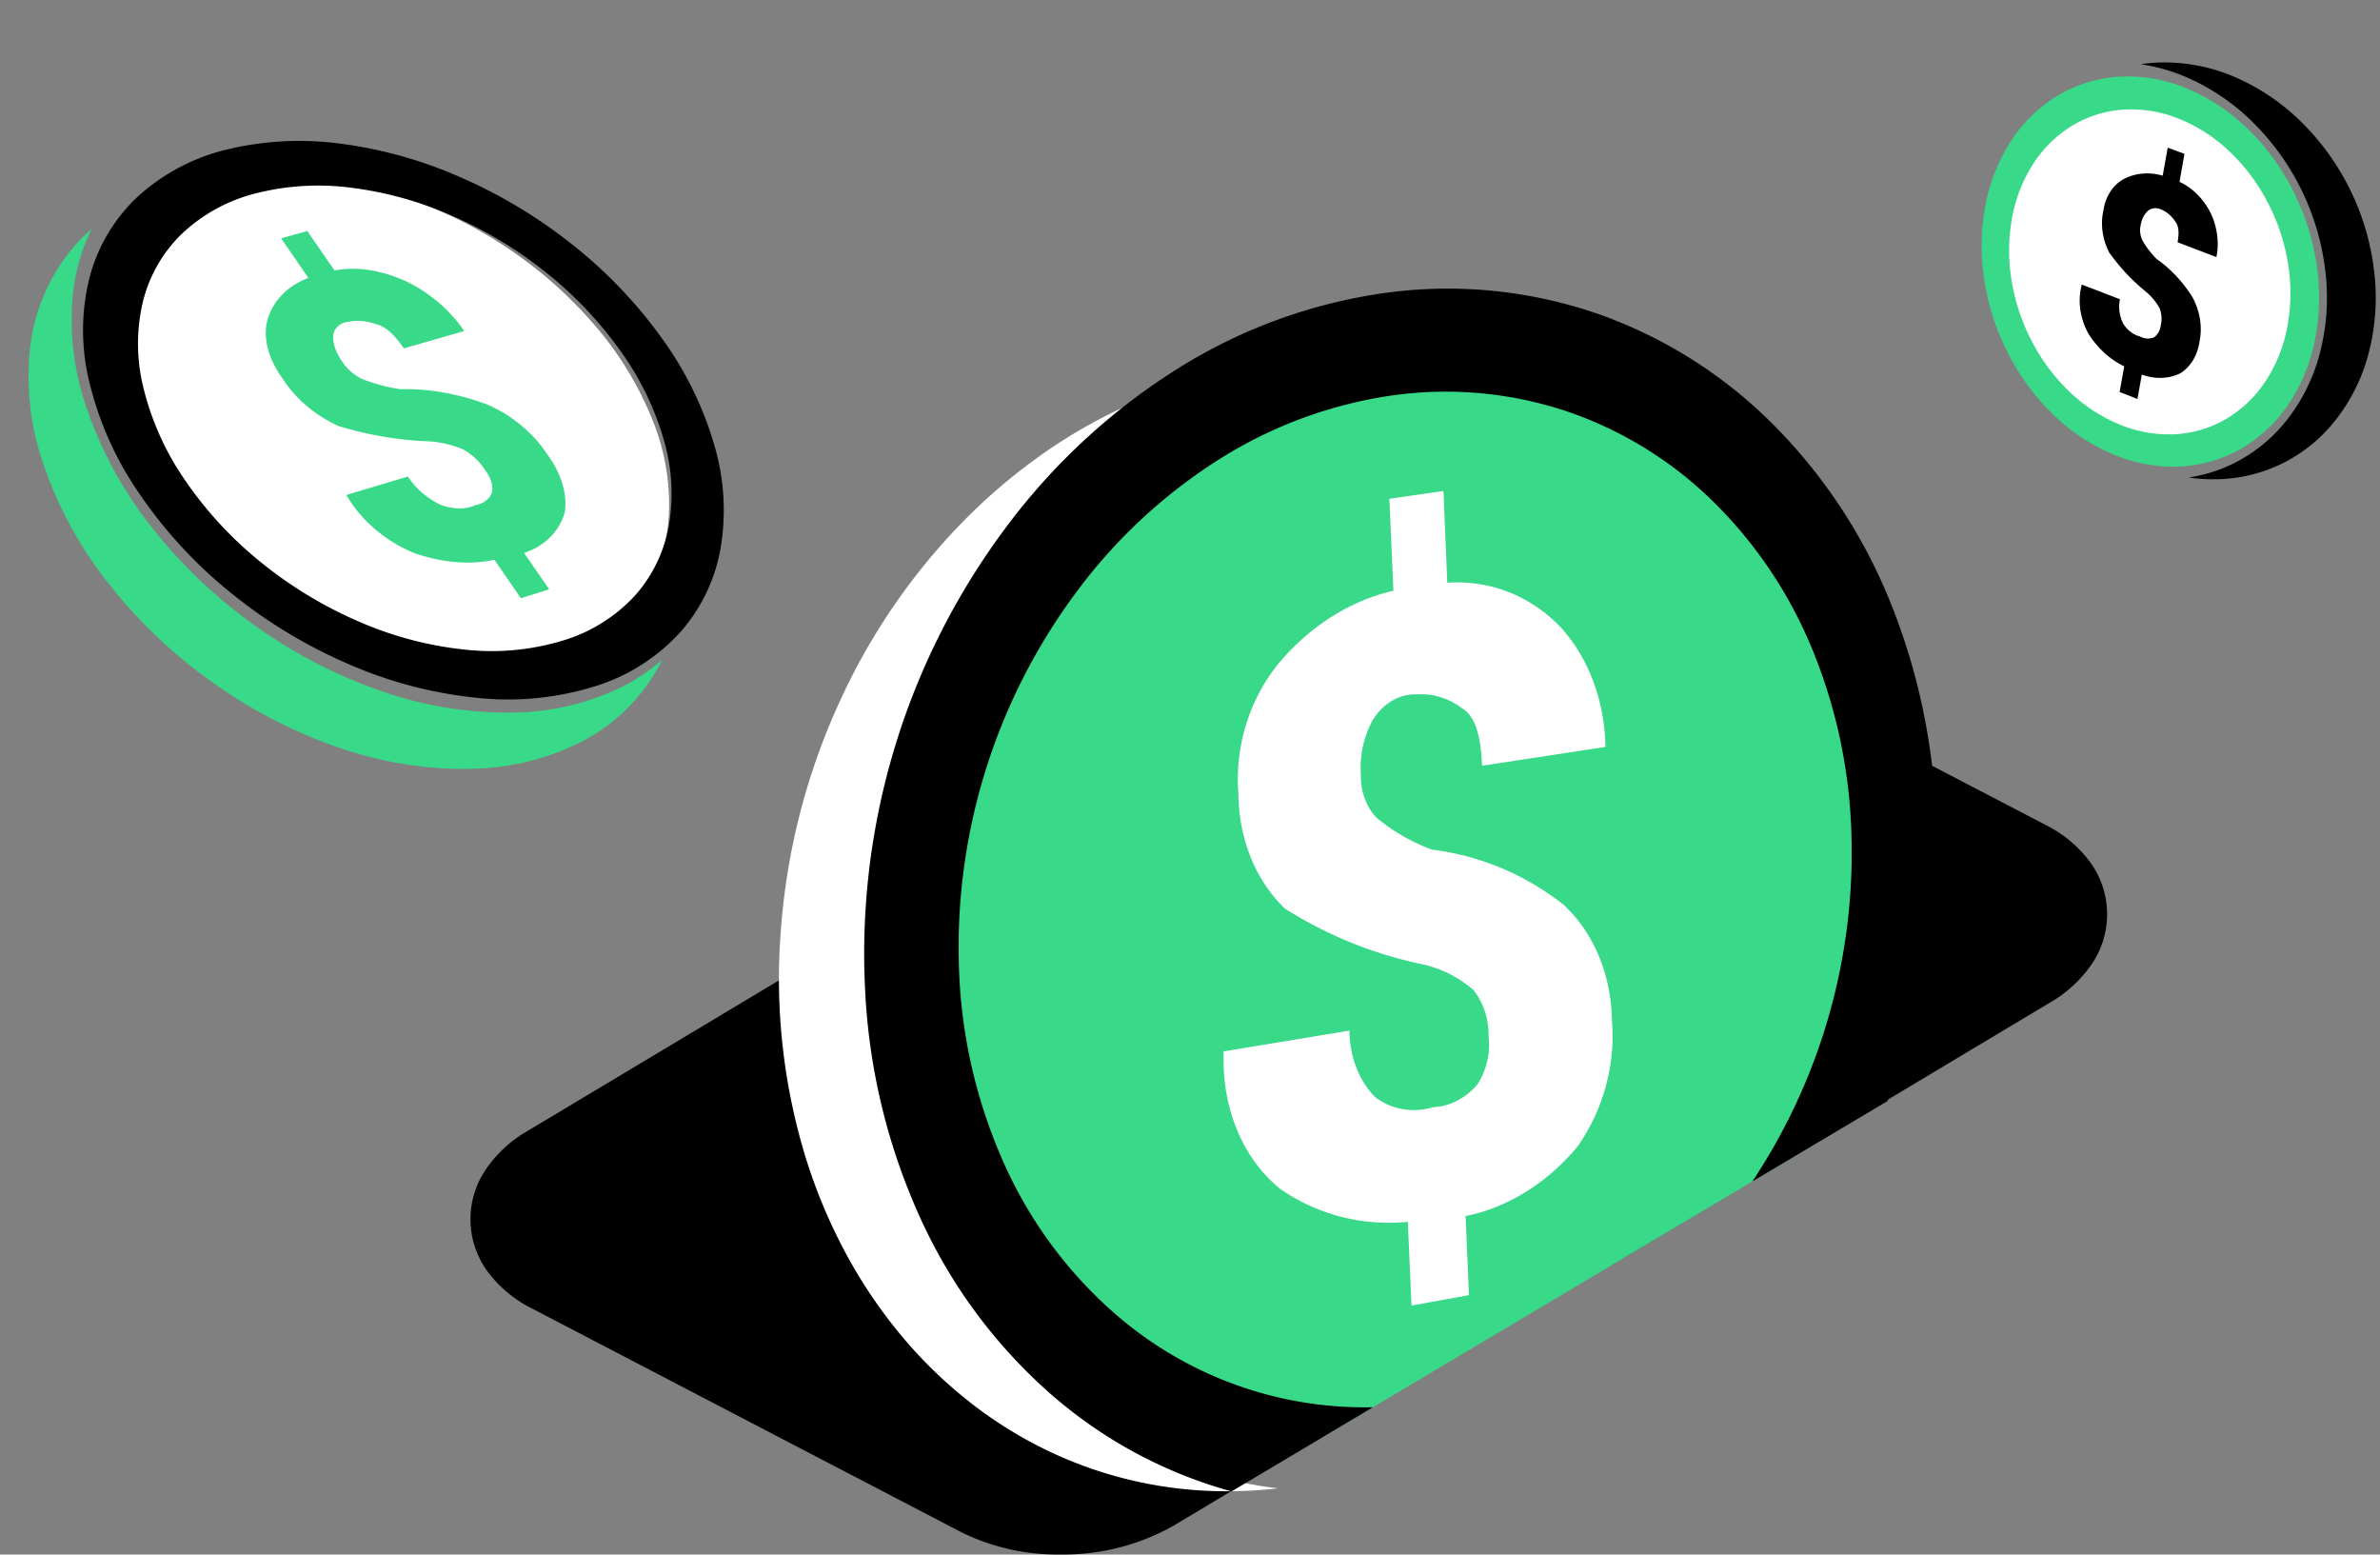 <svg xmlns="http://www.w3.org/2000/svg" xmlns:xlink="http://www.w3.org/1999/xlink" width="220.549" height="144.019" viewBox="0 0 220.549 144.019"><rect x="0" y="0" width="220.549" height="144.019" fill="#808080" stroke="none"/><defs><clipPath id="a"><path d="M-655.806,588.362l72.966-43.409-.072-87.258h-156.6L-707.3,547.02Z" transform="translate(813)" fill="none"/></clipPath></defs><g transform="translate(-61 -455.511)"><g transform="translate(61 468.063)"><path d="M24.636.389A32.229,32.229,0,0,1,34.649,2.24a39.887,39.887,0,0,1,9.369,4.753,39.4,39.4,0,0,1,7.793,6.984,31.111,31.111,0,0,1,5.25,8.592,20.766,20.766,0,0,1,1.574,8.714A14.149,14.149,0,0,1,50.527,43.6a20.794,20.794,0,0,1-8.889,1.988A31.5,31.5,0,0,1,31.23,43.9a39.765,39.765,0,0,1-9.866-4.931,39.233,39.233,0,0,1-8.12-7.388,30.325,30.325,0,0,1-5.212-9A19.813,19.813,0,0,1,6.853,13.7a14.179,14.179,0,0,1,2.8-7.092,14.94,14.94,0,0,1,6.13-4.643A21.773,21.773,0,0,1,24.636.389Z" transform="translate(3.356 3.669)" fill="#fff"/><path d="M61.4,18.877a43.179,43.179,0,0,0-8.417-8.814,46.694,46.694,0,0,0-10.326-6.2A40.422,40.422,0,0,0,31.575.762,28.583,28.583,0,0,0,20.9,1.332a18.652,18.652,0,0,0-8.249,4.438A15.7,15.7,0,0,0,8.291,13.19a20.091,20.091,0,0,0-.058,9.463,30.829,30.829,0,0,0,4.642,10.472A42.564,42.564,0,0,0,21.6,42.538a46.5,46.5,0,0,0,10.954,6.545A39.577,39.577,0,0,0,44.221,52.1a27.13,27.13,0,0,0,10.886-1.062,17.79,17.79,0,0,0,7.933-5.02,15.892,15.892,0,0,0,3.732-7.756,21.208,21.208,0,0,0-.523-9.385A32.047,32.047,0,0,0,61.4,18.877ZM52.178,46.786a22.693,22.693,0,0,1-9.056.85,33.03,33.03,0,0,1-9.683-2.523,38.753,38.753,0,0,1-9.082-5.43,35.5,35.5,0,0,1-7.246-7.8A25.793,25.793,0,0,1,13.249,23.2a16.851,16.851,0,0,1,.013-7.874,13.123,13.123,0,0,1,3.577-6.206,15.486,15.486,0,0,1,6.832-3.751,23.6,23.6,0,0,1,8.913-.524,33.523,33.523,0,0,1,9.279,2.577,38.794,38.794,0,0,1,8.649,5.2,35.8,35.8,0,0,1,7.027,7.4,26.615,26.615,0,0,1,4.028,8.367,17.586,17.586,0,0,1,.4,7.826,13.219,13.219,0,0,1-3.153,6.44A14.875,14.875,0,0,1,52.178,46.786Z" transform="translate(0 0)"/><path d="M24.35,16.149q-1.01-.37-2.022-.644t-2.012-.449q-1-.175-1.984-.251a18.445,18.445,0,0,0-1.937-.048q-.441-.063-.887-.153t-.893-.21q-.447-.119-.9-.265t-.894-.32a4.726,4.726,0,0,1-1.083-.724,4.4,4.4,0,0,1-.443-.455,3.881,3.881,0,0,1-.357-.5,5.026,5.026,0,0,1-.347-.557,4.331,4.331,0,0,1-.252-.566,3.634,3.634,0,0,1-.155-.563,3.045,3.045,0,0,1-.053-.551,1.478,1.478,0,0,1,.126-.529,1.349,1.349,0,0,1,.3-.422,1.535,1.535,0,0,1,.453-.3A2.02,2.02,0,0,1,11.6,8.5a3.941,3.941,0,0,1,.606-.072,4.643,4.643,0,0,1,.641.018,5.359,5.359,0,0,1,.663.107,6.021,6.021,0,0,1,.675.194,2.58,2.58,0,0,1,.646.276,3.757,3.757,0,0,1,.62.467,6.483,6.483,0,0,1,.612.652c.2.248.412.525.624.832l5.591-1.606a12.063,12.063,0,0,0-1.052-1.358,13.406,13.406,0,0,0-1.26-1.234A14.214,14.214,0,0,0,16.96,4.793a13.5,13.5,0,0,0-1.727-.671,12.036,12.036,0,0,0-1.722-.4A10.242,10.242,0,0,0,11.839,3.6a8.386,8.386,0,0,0-1.575.161L7.74.1,5.316.776,7.841,4.447a7.036,7.036,0,0,0-1.287.631,6.128,6.128,0,0,0-1.068.845,5.7,5.7,0,0,0-.829,1.042,5.761,5.761,0,0,0-.569,1.22,4.6,4.6,0,0,0-.194,1.3,5.724,5.724,0,0,0,.166,1.392,7.3,7.3,0,0,0,.515,1.433,9.075,9.075,0,0,0,.853,1.422,10.521,10.521,0,0,0,1.011,1.349A11.874,11.874,0,0,0,7.68,16.3a12.58,12.58,0,0,0,1.43,1.047,12.464,12.464,0,0,0,1.575.841q1.023.3,2.043.543t2.027.413q1.008.174,2,.282t1.968.149q.414.009.839.06t.855.144q.43.093.863.226t.862.306a5.768,5.768,0,0,1,1.162.837,5.394,5.394,0,0,1,.48.508,4.88,4.88,0,0,1,.4.553,3.842,3.842,0,0,1,.34.512,3.2,3.2,0,0,1,.232.524,2.589,2.589,0,0,1,.119.521,2.092,2.092,0,0,1,0,.5,1.753,1.753,0,0,1-.232.451,1.771,1.771,0,0,1-.349.364,2.015,2.015,0,0,1-.455.266,2.472,2.472,0,0,1-.548.159,3.089,3.089,0,0,1-.7.223,3.88,3.88,0,0,1-.786.068,4.8,4.8,0,0,1-.842-.088,5.672,5.672,0,0,1-.872-.243,7.667,7.667,0,0,1-1.72-1.125,7.3,7.3,0,0,1-.716-.711,6.555,6.555,0,0,1-.59-.785l-5.715,1.714.144.211a11.282,11.282,0,0,0,1.184,1.626,12.819,12.819,0,0,0,1.485,1.447,13.476,13.476,0,0,0,1.724,1.215,13.094,13.094,0,0,0,1.9.931,16.775,16.775,0,0,0,1.916.519,14.9,14.9,0,0,0,1.876.269,12.875,12.875,0,0,0,1.8.016,10.9,10.9,0,0,0,1.7-.238l2.45,3.564,2.622-.826-2.319-3.365a6.667,6.667,0,0,0,1.31-.6,5.749,5.749,0,0,0,1.075-.833,5.34,5.34,0,0,0,.82-1.04,5.448,5.448,0,0,0,.545-1.225,5.3,5.3,0,0,0,.059-1.331,6.6,6.6,0,0,0-.267-1.393,8.239,8.239,0,0,0-.578-1.411,9.942,9.942,0,0,0-.875-1.385,11.377,11.377,0,0,0-1.094-1.4A12.634,12.634,0,0,0,27.5,18.058a13.166,13.166,0,0,0-1.5-1.065A12.854,12.854,0,0,0,24.35,16.149Z" transform="translate(20.737 8.75)" fill="#38d989"/></g><path d="M860.962,60.241a35.594,35.594,0,0,1-11.6-2.049,45.417,45.417,0,0,1-11.553-6.011,46.152,46.152,0,0,1-9.492-9.012,36.939,36.939,0,0,1-6.06-10.974A24.817,24.817,0,0,1,820.934,21.4a17.537,17.537,0,0,1,3.327-8.6,16.843,16.843,0,0,1,2.4-2.6,18.23,18.23,0,0,0-1.731,5.984,24.817,24.817,0,0,0,1.323,10.791,36.943,36.943,0,0,0,6.06,10.974,46.153,46.153,0,0,0,9.492,9.012,45.391,45.391,0,0,0,11.553,6.011,35.6,35.6,0,0,0,11.6,2.049c.2,0,.394,0,.589-.006a23.409,23.409,0,0,0,10.391-2.447,18.009,18.009,0,0,0,3.586-2.432,16.9,16.9,0,0,1-.822,1.477,17.081,17.081,0,0,1-6.764,6.163,23.408,23.408,0,0,1-10.391,2.447C861.356,60.239,861.158,60.241,860.962,60.241Z" transform="translate(-757.167 466.511)" fill="#38d989"/><path d="M864.633,87.379l-.3,0a20.092,20.092,0,0,1-8.712-2l-.035-.016-.034-.017-11.79-6.139-2.054-1.069-2.052-1.069-14.954-7.793-2.055-1.07L820.6,67.139l-4.921-2.563a11.511,11.511,0,0,1-4.012-3.307,8.191,8.191,0,0,1-.259-9.539,11.747,11.747,0,0,1,3.87-3.582l39.038-23.371.035-.021.027-.015c.892-.512,27.951-16.621,42.154-25.078l.031-.019.032-.018A20.767,20.767,0,0,1,906.694-3l.346,0,.291,0a20.112,20.112,0,0,1,8.717,2l.035.017.034.018L955.99,19.8A11.512,11.512,0,0,1,960,23.111a8.194,8.194,0,0,1,.261,9.542,11.744,11.744,0,0,1-3.871,3.582L951.1,39.4l-1.985,1.188-1.986,1.19-15.089,9.034L930.059,52l-1.989,1.191-10.711,6.414-.034.02-.034.019c-.538.3-6.242,3.613-8.416,4.875l-1.97,1.18-1.986,1.19-15.089,9.034-1.982,1.188L885.861,78.3l-10.712,6.414-.033.02-.035.019a20.743,20.743,0,0,1-10.1,2.626C864.867,87.382,864.75,87.382,864.633,87.379Z" transform="translate(-705.405 512.148)"/><path d="M839.185,38.884h0l-.247,0a15.921,15.921,0,0,1-2.032-.164,14.135,14.135,0,0,0,4.033-1.241,14.448,14.448,0,0,0,5.051-4.067,16.842,16.842,0,0,0,3.058-6.144,20.37,20.37,0,0,0,.531-7.6,23.17,23.17,0,0,0-6.7-13.832,20.1,20.1,0,0,0-6.022-4.13A17.057,17.057,0,0,0,832.463.431a15.032,15.032,0,0,1,2-.164l.24,0A16.505,16.505,0,0,1,841.369,1.7a20.1,20.1,0,0,1,6.022,4.13A23.17,23.17,0,0,1,854.1,19.665a20.371,20.371,0,0,1-.531,7.6,16.831,16.831,0,0,1-3.058,6.144,14.248,14.248,0,0,1-11.321,5.475Z" transform="translate(-573.088 461.028)"/><path d="M45.423,106.37a38.18,38.18,0,0,1-16.063-3.487A39.232,39.232,0,0,1,21.8,98.3a42.1,42.1,0,0,1-6.479-6.228,45.842,45.842,0,0,1-5.24-7.731,50.1,50.1,0,0,1-3.753-8.976,56.541,56.541,0,0,1-2.274-20.9A61.415,61.415,0,0,1,9.408,33.432a58.583,58.583,0,0,1,11.6-16.968,53.114,53.114,0,0,1,7.535-6.354,48.093,48.093,0,0,1,8.4-4.67,41.935,41.935,0,0,1,16.6-3.486c.575,0,1.157.013,1.731.037.976.042,1.96.121,2.923.235A42.836,42.836,0,0,0,46.272,5.441a48.094,48.094,0,0,0-8.4,4.67,53.114,53.114,0,0,0-7.535,6.354,58.568,58.568,0,0,0-11.6,16.968,61.415,61.415,0,0,0-5.358,21.026,56.541,56.541,0,0,0,2.274,20.9,50.087,50.087,0,0,0,3.753,8.976,45.858,45.858,0,0,0,5.24,7.731A42.072,42.072,0,0,0,31.125,98.3a39.243,39.243,0,0,0,7.564,4.585,38.044,38.044,0,0,0,11.43,3.215c-1.1.127-2.2.21-3.282.247C46.367,106.361,45.892,106.37,45.423,106.37Z" transform="translate(129.303 487.297)" fill="#fff"/><g transform="translate(14.596 7.304)" clip-path="url(#a)"><g transform="translate(117.803 466.481)"><path d="M42.109,17.14A41.359,41.359,0,0,1,59.855,13.2,37.552,37.552,0,0,1,76.18,17.074,39.506,39.506,0,0,1,89.344,27.66a46.235,46.235,0,0,1,8.4,16.275,54.622,54.622,0,0,1,2,19.134,59.588,59.588,0,0,1-4.37,18.525A57.873,57.873,0,0,1,85.457,97.65,50.513,50.513,0,0,1,70.71,109.3a42.216,42.216,0,0,1-17.187,4.785,37.75,37.75,0,0,1-16.487-2.817,38.9,38.9,0,0,1-13.926-9.883,45.312,45.312,0,0,1-9.357-16.35,54.1,54.1,0,0,1-2.559-19.975,59.531,59.531,0,0,1,4.535-19.591A57.629,57.629,0,0,1,26.4,28.7,49.72,49.72,0,0,1,42.109,17.14Z" transform="translate(4.248 0.823)" fill="#38d989"/><g transform="translate(8.683 8.47)"><path d="M108.009,56.96a58.565,58.565,0,0,0-4.444-20.69A49.509,49.509,0,0,0,92.73,20.127a43.174,43.174,0,0,0-15.877-10,42.59,42.59,0,0,0-19.5-2.056,48.793,48.793,0,0,0-19.576,7.043A58.722,58.722,0,0,0,21.932,29.7,65.926,65.926,0,0,0,8.772,72.766,57.579,57.579,0,0,0,14.1,94.3a48.247,48.247,0,0,0,12,15.95,42.527,42.527,0,0,0,16.68,8.922,43.035,43.035,0,0,0,19.456.64A49.946,49.946,0,0,0,80.9,111.955,59.544,59.544,0,0,0,95.571,97.585a65.959,65.959,0,0,0,9.469-18.926,65.452,65.452,0,0,0,2.969-21.7ZM61.843,110.708a35.189,35.189,0,0,1-30.061-8.134,40.265,40.265,0,0,1-9.918-13.307,48.039,48.039,0,0,1-4.369-17.888A55.109,55.109,0,0,1,28.45,35.7a49.148,49.148,0,0,1,13.1-12.142A40.881,40.881,0,0,1,57.772,17.6a35.413,35.413,0,0,1,16.263,1.577,35.811,35.811,0,0,1,13.3,8.252,41.06,41.06,0,0,1,9.1,13.455,48.641,48.641,0,0,1,3.732,17.324A55,55,0,0,1,89.751,92.222a49.558,49.558,0,0,1-12.3,11.993,41.527,41.527,0,0,1-15.608,6.493Z" transform="translate(-8.683 -7.731)"/><path d="M38.4,40.451a25.07,25.07,0,0,0-2.765-1.885,24.561,24.561,0,0,0-9.408-3.2q-.695-.252-1.365-.566t-1.317-.684q-.644-.372-1.261-.8t-1.2-.914a4.947,4.947,0,0,1-.633-.838,5.42,5.42,0,0,1-.458-.97,5.919,5.919,0,0,1-.272-1.071,6.366,6.366,0,0,1-.075-1.141,9,9,0,0,1,0-1.257,9.359,9.359,0,0,1,1.035-3.634,5.5,5.5,0,0,1,.8-1.069,4.963,4.963,0,0,1,.985-.8,4.386,4.386,0,0,1,1.113-.488,3.924,3.924,0,0,1,1.182-.144,6.385,6.385,0,0,1,1.134.025,6.222,6.222,0,0,1,2.131.636,6.379,6.379,0,0,1,.959.6,2.652,2.652,0,0,1,.822.761,4.3,4.3,0,0,1,.561,1.15,8.937,8.937,0,0,1,.344,1.533,18.932,18.932,0,0,1,.166,1.908l11.436-1.744A18.853,18.853,0,0,0,42,22.732a17.6,17.6,0,0,0-.81-2.935,16.217,16.217,0,0,0-1.283-2.674,14.885,14.885,0,0,0-1.73-2.34A13.868,13.868,0,0,0,35.92,12.87a13.171,13.171,0,0,0-2.553-1.349,12.97,12.97,0,0,0-2.777-.752,13.285,13.285,0,0,0-2.935-.124l-.353-8.5-5.011.722.373,8.521a17.688,17.688,0,0,0-2.948.953,19.082,19.082,0,0,0-2.8,1.47,20.583,20.583,0,0,0-2.593,1.952,22.037,22.037,0,0,0-2.331,2.4,16.539,16.539,0,0,0-1.761,2.673,17.249,17.249,0,0,0-1.878,6.1,16.626,16.626,0,0,0-.054,3.2,16.736,16.736,0,0,0,.3,3.089,15.5,15.5,0,0,0,.844,2.87A14.156,14.156,0,0,0,10.8,38.671a12.913,12.913,0,0,0,1.822,2.173q1.444.911,2.949,1.686t3.052,1.409q1.551.635,3.148,1.13t3.227.848A10.823,10.823,0,0,1,28.918,47.5a11.144,11.144,0,0,1,1.147.86,6.028,6.028,0,0,1,.627.952,6.574,6.574,0,0,1,.452,1.072,7.153,7.153,0,0,1,.269,1.165,7.687,7.687,0,0,1,.077,1.231,6.374,6.374,0,0,1,.025,1.132,6.692,6.692,0,0,1-.173,1.126,6.818,6.818,0,0,1-.362,1.087,6.735,6.735,0,0,1-.542,1.017,6.594,6.594,0,0,1-.884.85,6.038,6.038,0,0,1-.99.642,5.483,5.483,0,0,1-1.065.417,5.011,5.011,0,0,1-1.108.175,6.456,6.456,0,0,1-1.44.262,6.032,6.032,0,0,1-1.416-.074,5.856,5.856,0,0,1-1.346-.4,5.952,5.952,0,0,1-1.231-.725,7.717,7.717,0,0,1-1-1.269,8.47,8.47,0,0,1-.738-1.477,9.29,9.29,0,0,1-.463-1.643,10.056,10.056,0,0,1-.168-1.761L6.909,54.069l.022.47a17.639,17.639,0,0,0,.3,3.627A16.1,16.1,0,0,0,8.241,61.5,14.5,14.5,0,0,0,9.9,64.415,13.148,13.148,0,0,0,12.166,66.8a17.743,17.743,0,0,0,2.721,1.551,17.538,17.538,0,0,0,5.969,1.54A18.238,18.238,0,0,0,24,69.855l.342,7.755,5.325-.965-.313-7.324a16.274,16.274,0,0,0,2.873-.863,17.663,17.663,0,0,0,2.723-1.385,19.156,19.156,0,0,0,2.517-1.87,20.594,20.594,0,0,0,2.254-2.318,17.657,17.657,0,0,0,1.548-2.665,18.049,18.049,0,0,0,1.065-2.882,17.837,17.837,0,0,0,.559-3.008,17.062,17.062,0,0,0,.026-3.052,17.035,17.035,0,0,0-.333-3.143,15.644,15.644,0,0,0-.886-2.91,14.2,14.2,0,0,0-1.409-2.591A12.913,12.913,0,0,0,38.4,40.451Z" transform="translate(26.378 16.597)" fill="#fff"/></g></g></g><g transform="translate(239.397 455.511)"><path d="M14.453.191a14.154,14.154,0,0,1,5.868,1.225,17.19,17.19,0,0,1,5.112,3.5A19.54,19.54,0,0,1,31.12,16.593a17.193,17.193,0,0,1-.45,6.419,14.3,14.3,0,0,1-2.595,5.2,12.174,12.174,0,0,1-9.841,4.654,14.3,14.3,0,0,1-5.791-1.346,17.307,17.307,0,0,1-4.978-3.509A19.55,19.55,0,0,1,1.927,16.581a17.281,17.281,0,0,1,.374-6.3A14.428,14.428,0,0,1,4.761,5.1,12.434,12.434,0,0,1,8.937,1.551,12.243,12.243,0,0,1,14.453.191Z" transform="translate(4.708 9.088)" fill="#fff"/><g transform="translate(0 0)"><path d="M36.185,31.179a20.455,20.455,0,0,0,.01-7.189,22.533,22.533,0,0,0-2.34-6.776,21.348,21.348,0,0,0-4.282-5.582,17.711,17.711,0,0,0-5.793-3.625,14.03,14.03,0,0,0-6.243-.869,12.521,12.521,0,0,0-5.5,1.879,13.564,13.564,0,0,0-4.191,4.22,16.708,16.708,0,0,0-2.324,6.171,20.471,20.471,0,0,0,.045,7.037,22.474,22.474,0,0,0,2.285,6.606,21.347,21.347,0,0,0,4.148,5.483,17.815,17.815,0,0,0,5.652,3.651,14.2,14.2,0,0,0,6.175,1.025,12.543,12.543,0,0,0,5.557-1.7,13.425,13.425,0,0,0,4.331-4.12A16.514,16.514,0,0,0,36.185,31.179Zm-18.035,8.2a14.832,14.832,0,0,1-4.72-3.04,17.783,17.783,0,0,1-3.466-4.576,18.727,18.727,0,0,1-1.908-5.517,17.053,17.053,0,0,1-.033-5.875,13.93,13.93,0,0,1,1.955-5.134,11.322,11.322,0,0,1,3.5-3.5,10.465,10.465,0,0,1,4.586-1.557,11.724,11.724,0,0,1,5.193.722,14.71,14.71,0,0,1,4.826,3.015,17.739,17.739,0,0,1,3.563,4.645A18.722,18.722,0,0,1,33.593,24.2a16.987,16.987,0,0,1-.015,5.983,13.775,13.775,0,0,1-2.052,5.17,11.2,11.2,0,0,1-3.6,3.441A10.45,10.45,0,0,1,23.3,40.222,11.818,11.818,0,0,1,18.15,39.379Z" fill="#38d989"/><path d="M13.959,16.163q-.333-.54-.713-1.037t-.8-.947a11.834,11.834,0,0,0-.876-.847,11.169,11.169,0,0,0-.944-.738q-.191-.19-.37-.395t-.346-.421q-.167-.217-.321-.446T9.3,10.864a2.284,2.284,0,0,1-.131-.352,2.234,2.234,0,0,1-.07-.363,2.109,2.109,0,0,1-.008-.362,1.932,1.932,0,0,1,.055-.351,2.564,2.564,0,0,1,.087-.373,2.345,2.345,0,0,1,.138-.342,2.142,2.142,0,0,1,.185-.306,1.971,1.971,0,0,1,.23-.264,1.107,1.107,0,0,1,.657-.268,1.209,1.209,0,0,1,.365.034,1.4,1.4,0,0,1,.363.148,2.548,2.548,0,0,1,.338.191,2.776,2.776,0,0,1,.313.244,2.989,2.989,0,0,1,.283.292,3.163,3.163,0,0,1,.248.335,1.291,1.291,0,0,1,.195.361,1.791,1.791,0,0,1,.091.436,3.115,3.115,0,0,1,0,.516,5.947,5.947,0,0,1-.08.6l3.6,1.374a5.905,5.905,0,0,0,.118-1,6.4,6.4,0,0,0-.048-1.022,6.733,6.733,0,0,0-.211-1.019,6.1,6.1,0,0,0-.929-1.933,6.484,6.484,0,0,0-.685-.818,5.974,5.974,0,0,0-.791-.672,5.39,5.39,0,0,0-.875-.506L13.2,2.85l-1.552-.571-.465,2.591a5.313,5.313,0,0,0-.943-.184,4.92,4.92,0,0,0-.929-.007,4.678,4.678,0,0,0-.9.168,4.6,4.6,0,0,0-.847.341,3.347,3.347,0,0,0-.695.511,3.663,3.663,0,0,0-.557.679,4.129,4.129,0,0,0-.4.82,4.677,4.677,0,0,0-.231.935,5.219,5.219,0,0,0-.12.958,5.689,5.689,0,0,0,.053.982,5.991,5.991,0,0,0,.222.975,6.07,6.07,0,0,0,.386.938q.361.505.751.982t.8.922q.415.446.855.859t.9.792a5.063,5.063,0,0,1,.387.337q.186.18.357.379t.323.418q.152.218.286.453a2.778,2.778,0,0,1,.124.393,2.7,2.7,0,0,1,.063.4,2.542,2.542,0,0,1,0,.4,2.341,2.341,0,0,1-.061.383,1.865,1.865,0,0,1-.07.345,1.661,1.661,0,0,1-.129.309,1.481,1.481,0,0,1-.183.265,1.348,1.348,0,0,1-.233.212,1.377,1.377,0,0,1-.323.1,1.439,1.439,0,0,1-.341.022A1.575,1.575,0,0,1,9.4,19.9a1.768,1.768,0,0,1-.343-.138,2.225,2.225,0,0,1-.447-.168,2.516,2.516,0,0,1-.416-.264,2.8,2.8,0,0,1-.372-.35,3.029,3.029,0,0,1-.316-.426A3.7,3.7,0,0,1,7.294,18a3.629,3.629,0,0,1-.118-.564,3.439,3.439,0,0,1-.025-.566,3.16,3.16,0,0,1,.07-.551L3.676,14.955l-.025.142a5.47,5.47,0,0,0-.157,1.119,6.047,6.047,0,0,0,.068,1.151,6.412,6.412,0,0,0,.286,1.14,6.481,6.481,0,0,0,.5,1.086,8.988,8.988,0,0,0,.69.923,8.506,8.506,0,0,0,.785.806A7.913,7.913,0,0,0,6.684,22a7.268,7.268,0,0,0,.933.534L7.19,24.913l1.653.648L9.249,23.3a5.1,5.1,0,0,0,.921.243,4.658,4.658,0,0,0,.916.06,4.363,4.363,0,0,0,.891-.122,4.242,4.242,0,0,0,.845-.305,3.5,3.5,0,0,0,.656-.536A3.836,3.836,0,0,0,14,21.956a4.307,4.307,0,0,0,.378-.816,4.853,4.853,0,0,0,.217-.921,5.421,5.421,0,0,0,.114-1.012,5.924,5.924,0,0,0-.072-1.035,6.248,6.248,0,0,0-.253-1.026A6.329,6.329,0,0,0,13.959,16.163Z" transform="translate(10.833 11.404)"/></g></g></g></svg>